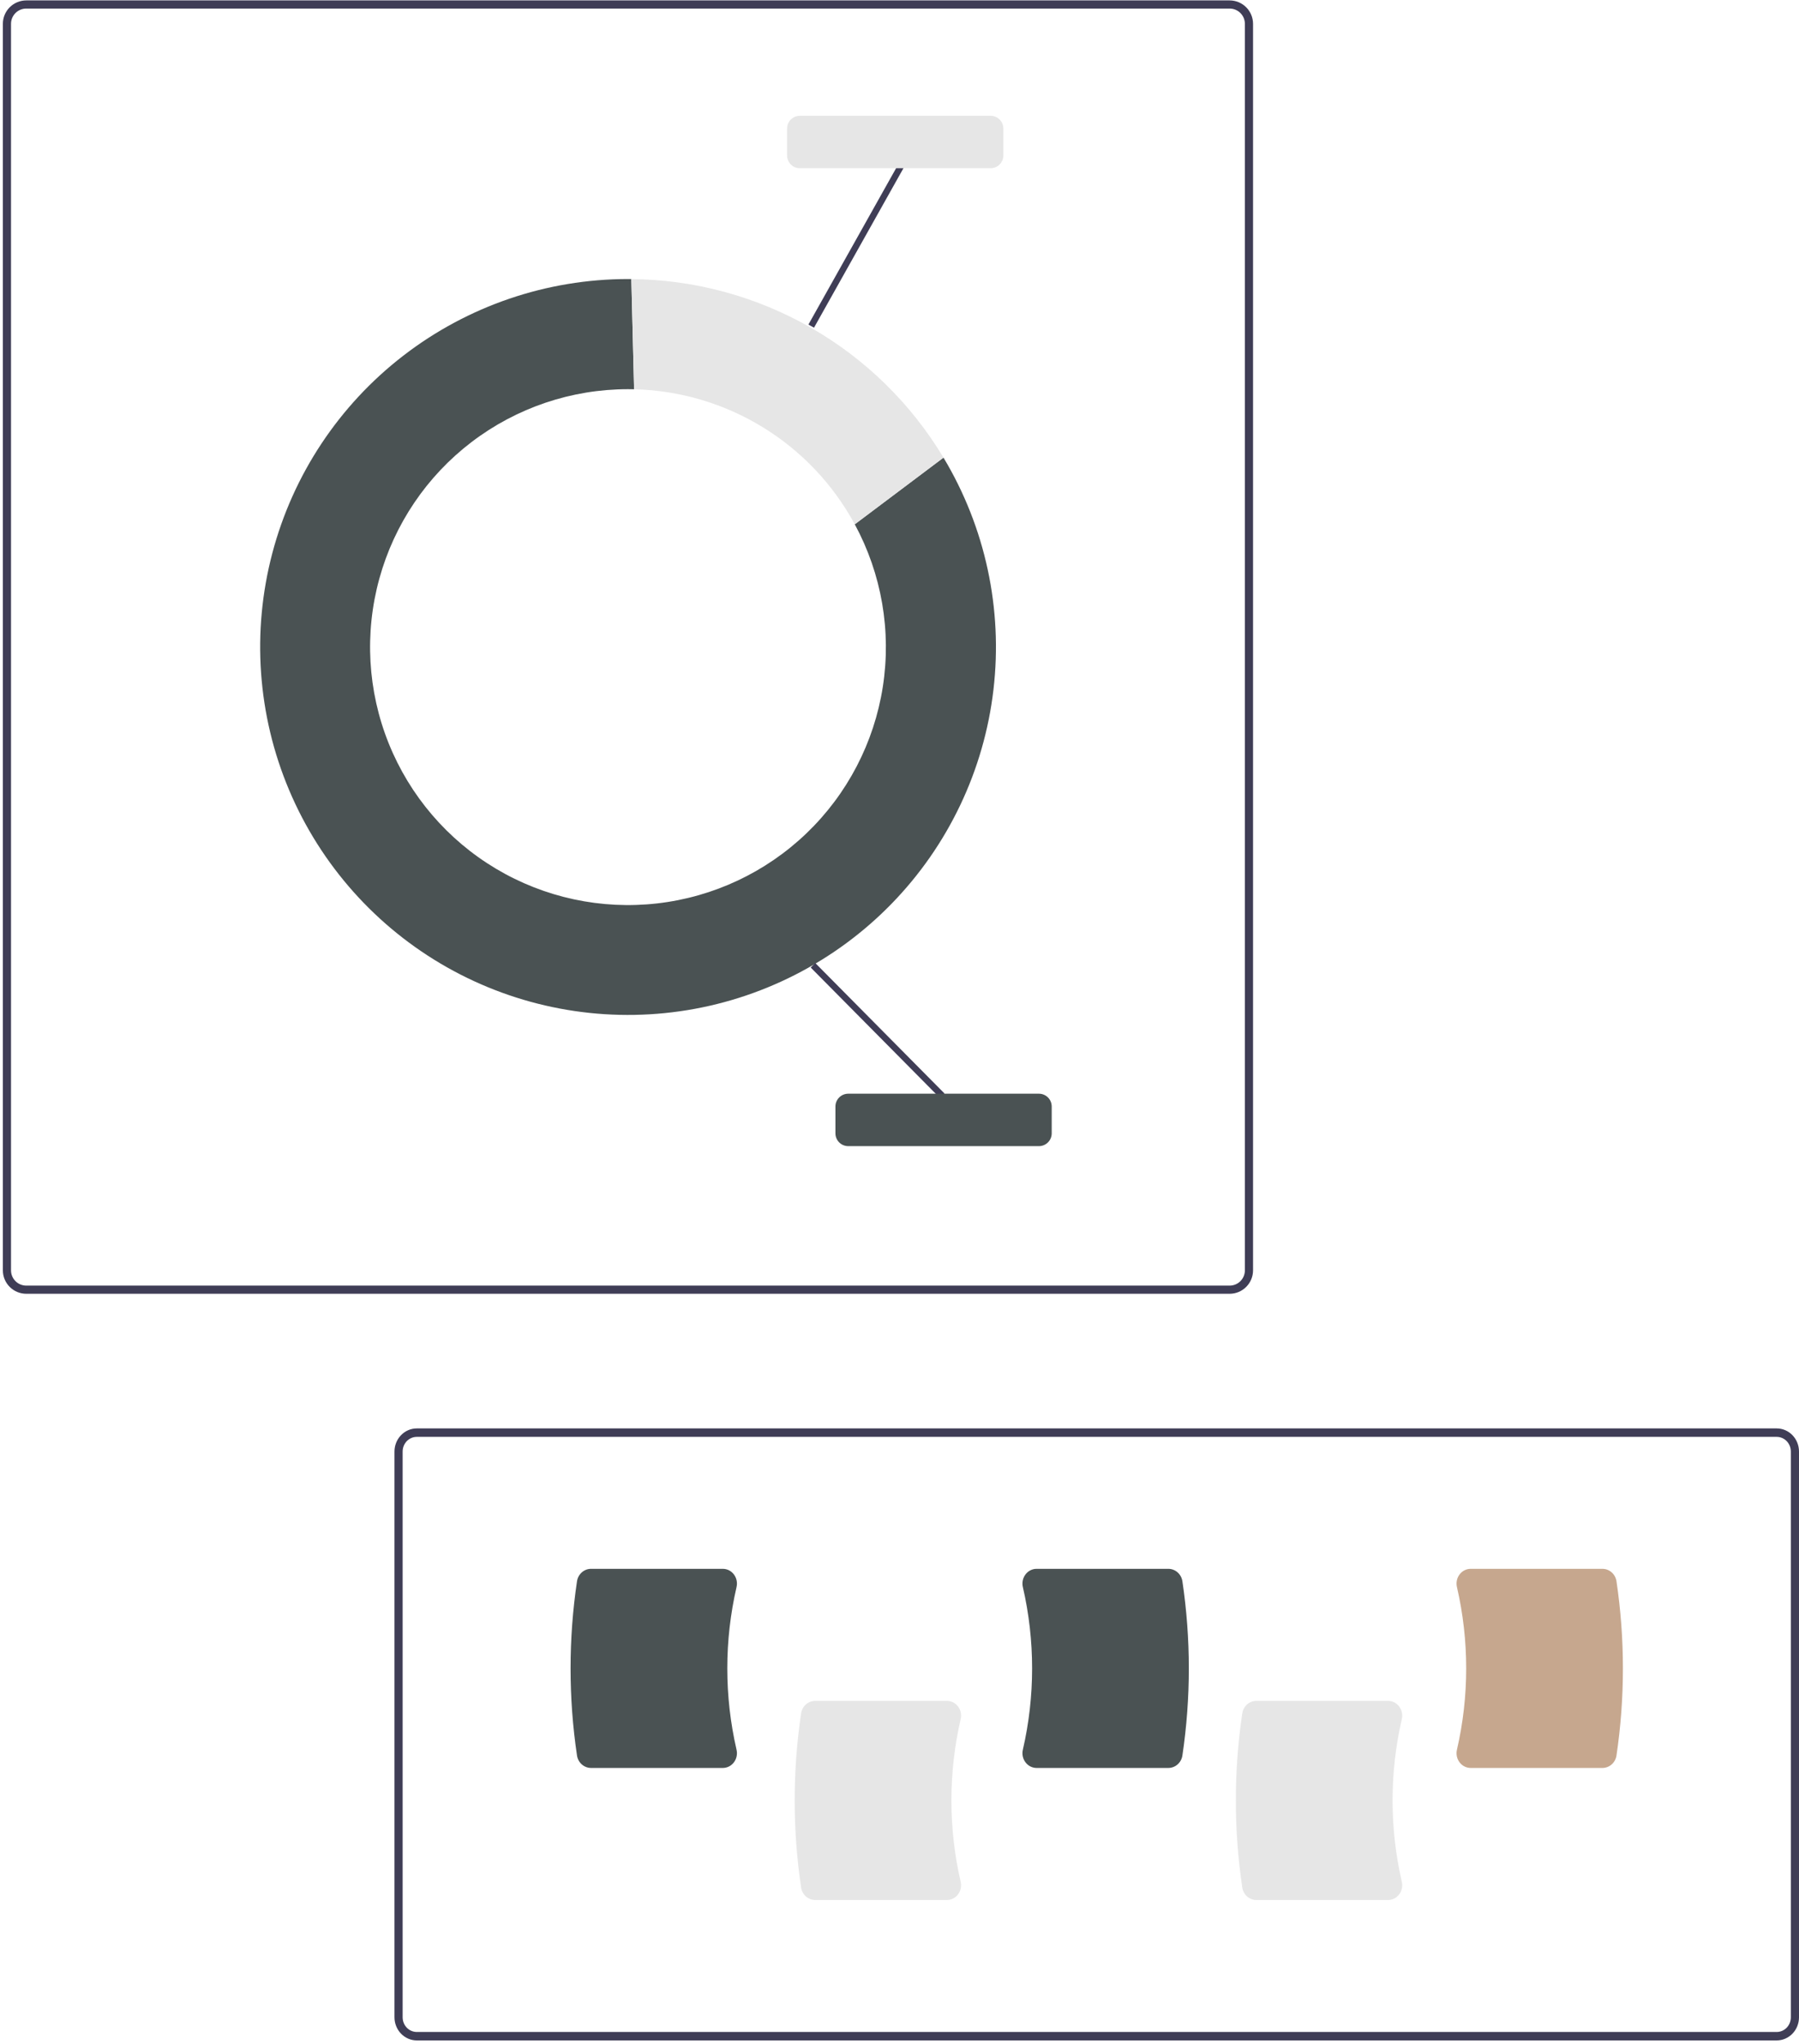 <svg width="441" height="501" viewBox="0 0 441 501" fill="none" xmlns="http://www.w3.org/2000/svg">
<path d="M301.429 317.1H6.438C4.917 317.098 3.459 316.493 2.383 315.418C1.308 314.342 0.703 312.884 0.701 311.363V5.836C0.703 4.315 1.308 2.857 2.383 1.782C3.459 0.706 4.917 0.101 6.438 0.1H301.429C302.95 0.101 304.408 0.706 305.484 1.782C306.559 2.857 307.164 4.315 307.166 5.836V311.363C307.164 312.884 306.559 314.342 305.484 315.418C304.408 316.493 302.95 317.098 301.429 317.1ZM6.438 2.1C5.447 2.101 4.497 2.495 3.797 3.195C3.096 3.896 2.702 4.845 2.701 5.836V311.363C2.702 312.354 3.096 313.304 3.797 314.004C4.497 314.704 5.447 315.098 6.438 315.1H301.429C302.42 315.098 303.37 314.704 304.07 314.004C304.771 313.304 305.165 312.354 305.166 311.363V5.836C305.165 4.845 304.771 3.896 304.07 3.195C303.37 2.495 302.42 2.101 301.429 2.1H6.438Z" fill="#3F3D56"/>
<path d="M209.536 128.507C216.127 140.68 218.541 154.679 216.406 168.356C214.272 182.034 207.707 194.632 197.721 204.218C187.734 213.804 174.877 219.847 161.124 221.42C147.371 222.993 133.482 220.008 121.589 212.924C109.696 205.84 100.457 195.049 95.29 182.207C90.123 169.365 89.314 155.181 92.986 141.835C96.659 128.488 104.611 116.716 115.621 108.325C126.631 99.935 140.09 95.389 153.933 95.388C154.434 95.388 154.934 95.395 155.433 95.407L154.765 68.401C154.487 68.399 154.211 68.391 153.933 68.391C134.016 68.396 114.661 74.995 98.889 87.157C83.117 99.32 71.814 116.361 66.745 135.622C61.676 154.883 63.126 175.28 70.868 193.631C78.61 211.981 92.209 227.253 109.543 237.062C126.877 246.871 146.971 250.666 166.688 247.855C186.406 245.044 204.638 235.784 218.54 221.522C232.442 207.259 241.231 188.796 243.536 169.013C245.842 149.23 241.533 129.24 231.284 112.163L209.536 128.507Z" fill="#4A5253"/>
<path d="M209.535 128.506L231.283 112.162C223.341 98.928 212.134 87.954 198.736 80.292C185.338 72.629 170.197 68.535 154.764 68.4L155.432 95.406C166.567 95.667 177.435 98.865 186.936 104.678C196.437 110.491 204.233 118.711 209.535 128.506Z" fill="#E6E6E6"/>
<path d="M199.852 236.033L198.736 237.139L230.415 269.116L231.531 268.01L199.852 236.033Z" fill="#3F3D56"/>
<path d="M220.191 40.29L198.172 79.549L199.542 80.317L221.561 41.059L220.191 40.29Z" fill="#3F3D56"/>
<path d="M254.678 280.914H207.928C207.097 280.913 206.3 280.583 205.712 279.995C205.125 279.408 204.794 278.611 204.793 277.78V271.196C204.794 270.365 205.125 269.569 205.712 268.981C206.3 268.394 207.097 268.063 207.928 268.062H254.678C255.509 268.063 256.305 268.394 256.893 268.981C257.481 269.569 257.811 270.365 257.812 271.196V277.78C257.811 278.611 257.481 279.408 256.893 279.995C256.305 280.583 255.509 280.913 254.678 280.914Z" fill="#4A5253"/>
<path d="M242.826 41.235H196.075C195.244 41.234 194.448 40.903 193.86 40.316C193.273 39.728 192.942 38.932 192.941 38.101V31.517C192.942 30.686 193.273 29.889 193.86 29.302C194.448 28.714 195.244 28.384 196.075 28.383H242.826C243.657 28.384 244.454 28.714 245.041 29.302C245.628 29.889 245.959 30.686 245.96 31.517V38.101C245.959 38.932 245.629 39.728 245.041 40.316C244.454 40.903 243.657 41.234 242.826 41.235Z" fill="#E6E6E6"/>
<path d="M435.535 500.1H102.166C100.717 500.098 99.328 499.501 98.304 498.44C97.279 497.38 96.703 495.941 96.701 494.441V355.758C96.703 354.258 97.279 352.82 98.304 351.759C99.328 350.698 100.717 350.101 102.166 350.1H435.535C436.984 350.101 438.373 350.698 439.397 351.759C440.422 352.82 440.998 354.258 441 355.758V494.441C440.998 495.941 440.422 497.38 439.397 498.44C438.373 499.501 436.984 500.098 435.535 500.1ZM102.166 352.17C101.247 352.171 100.367 352.55 99.717 353.222C99.067 353.895 98.702 354.807 98.701 355.758V494.441C98.702 495.392 99.067 496.304 99.717 496.977C100.367 497.649 101.247 498.028 102.166 498.029H435.535C436.454 498.028 437.334 497.649 437.984 496.977C438.633 496.304 438.999 495.392 439 494.441V355.758C438.999 354.807 438.633 353.895 437.984 353.222C437.334 352.55 436.454 352.171 435.535 352.17H102.166Z" fill="#3F3D56"/>
<path d="M232.119 465.681H199.819C198.994 465.679 198.196 465.374 197.567 464.821C196.939 464.267 196.52 463.5 196.387 462.657C194.28 448.488 194.28 434.07 196.387 419.901C196.52 419.058 196.939 418.291 197.567 417.737C198.196 417.183 198.994 416.879 199.819 416.877H232.119C232.642 416.875 233.159 416.997 233.63 417.233C234.101 417.47 234.514 417.814 234.837 418.24C235.167 418.673 235.397 419.178 235.511 419.716C235.624 420.255 235.617 420.813 235.491 421.348C232.47 434.451 232.47 448.107 235.491 461.21C235.617 461.745 235.624 462.303 235.511 462.842C235.397 463.38 235.167 463.885 234.837 464.317C234.514 464.744 234.101 465.088 233.63 465.324C233.159 465.561 232.642 465.683 232.119 465.681Z" fill="#E6E6E6"/>
<path d="M340.264 465.681H307.964C307.138 465.679 306.34 465.374 305.712 464.821C305.083 464.267 304.665 463.5 304.531 462.657C302.424 448.488 302.424 434.07 304.531 419.901C304.665 419.058 305.083 418.291 305.712 417.737C306.34 417.184 307.138 416.879 307.964 416.877H340.264C340.787 416.875 341.304 416.997 341.775 417.234C342.246 417.47 342.659 417.815 342.982 418.241C343.312 418.673 343.542 419.178 343.655 419.716C343.769 420.255 343.762 420.813 343.635 421.348C340.614 434.451 340.614 448.107 343.635 461.21C343.762 461.745 343.769 462.303 343.655 462.842C343.542 463.38 343.312 463.885 342.982 464.317C342.659 464.743 342.246 465.088 341.775 465.324C341.304 465.561 340.787 465.683 340.264 465.681Z" fill="#E6E6E6"/>
<path d="M177.179 433.318H144.88C144.054 433.316 143.256 433.011 142.628 432.457C141.999 431.904 141.581 431.137 141.447 430.293C139.34 416.125 139.34 401.706 141.447 387.538C141.581 386.695 141.999 385.928 142.628 385.374C143.256 384.82 144.054 384.515 144.88 384.514H177.179C177.703 384.512 178.22 384.634 178.691 384.87C179.162 385.106 179.574 385.451 179.897 385.877C180.227 386.31 180.458 386.814 180.571 387.353C180.685 387.891 180.678 388.449 180.552 388.985C177.53 402.088 177.53 415.743 180.551 428.846C180.678 429.382 180.685 429.94 180.571 430.479C180.458 431.017 180.227 431.522 179.897 431.954C179.574 432.38 179.162 432.725 178.691 432.961C178.22 433.197 177.703 433.319 177.179 433.318Z" fill="#4A5253"/>
<path d="M286.413 433.318H254.113C253.589 433.319 253.072 433.197 252.601 432.961C252.13 432.725 251.718 432.38 251.395 431.954C251.065 431.521 250.834 431.017 250.721 430.478C250.608 429.94 250.614 429.382 250.741 428.846C253.762 415.743 253.762 402.088 250.741 388.985C250.614 388.45 250.608 387.891 250.721 387.353C250.834 386.815 251.065 386.31 251.395 385.878C251.718 385.451 252.13 385.107 252.601 384.87C253.072 384.634 253.589 384.512 254.113 384.514H286.413C287.238 384.515 288.036 384.82 288.664 385.374C289.293 385.928 289.711 386.695 289.845 387.538C291.952 401.706 291.952 416.125 289.845 430.293C289.711 431.137 289.293 431.904 288.664 432.457C288.036 433.011 287.238 433.316 286.413 433.318Z" fill="#4A5253"/>
<path d="M392.823 433.318H360.523C360 433.319 359.483 433.197 359.012 432.961C358.541 432.725 358.128 432.38 357.805 431.954C357.475 431.521 357.244 431.017 357.131 430.478C357.018 429.94 357.025 429.382 357.151 428.846C360.172 415.743 360.172 402.088 357.151 388.985C357.025 388.45 357.018 387.891 357.131 387.353C357.244 386.815 357.475 386.31 357.805 385.878C358.128 385.451 358.541 385.107 359.012 384.87C359.483 384.634 360 384.512 360.523 384.514H392.823C393.648 384.515 394.446 384.82 395.075 385.374C395.703 385.928 396.121 386.695 396.255 387.538C398.362 401.706 398.362 416.125 396.255 430.293C396.121 431.137 395.703 431.903 395.075 432.457C394.446 433.011 393.648 433.316 392.823 433.318Z" fill="#C6A78E"/>
</svg>
